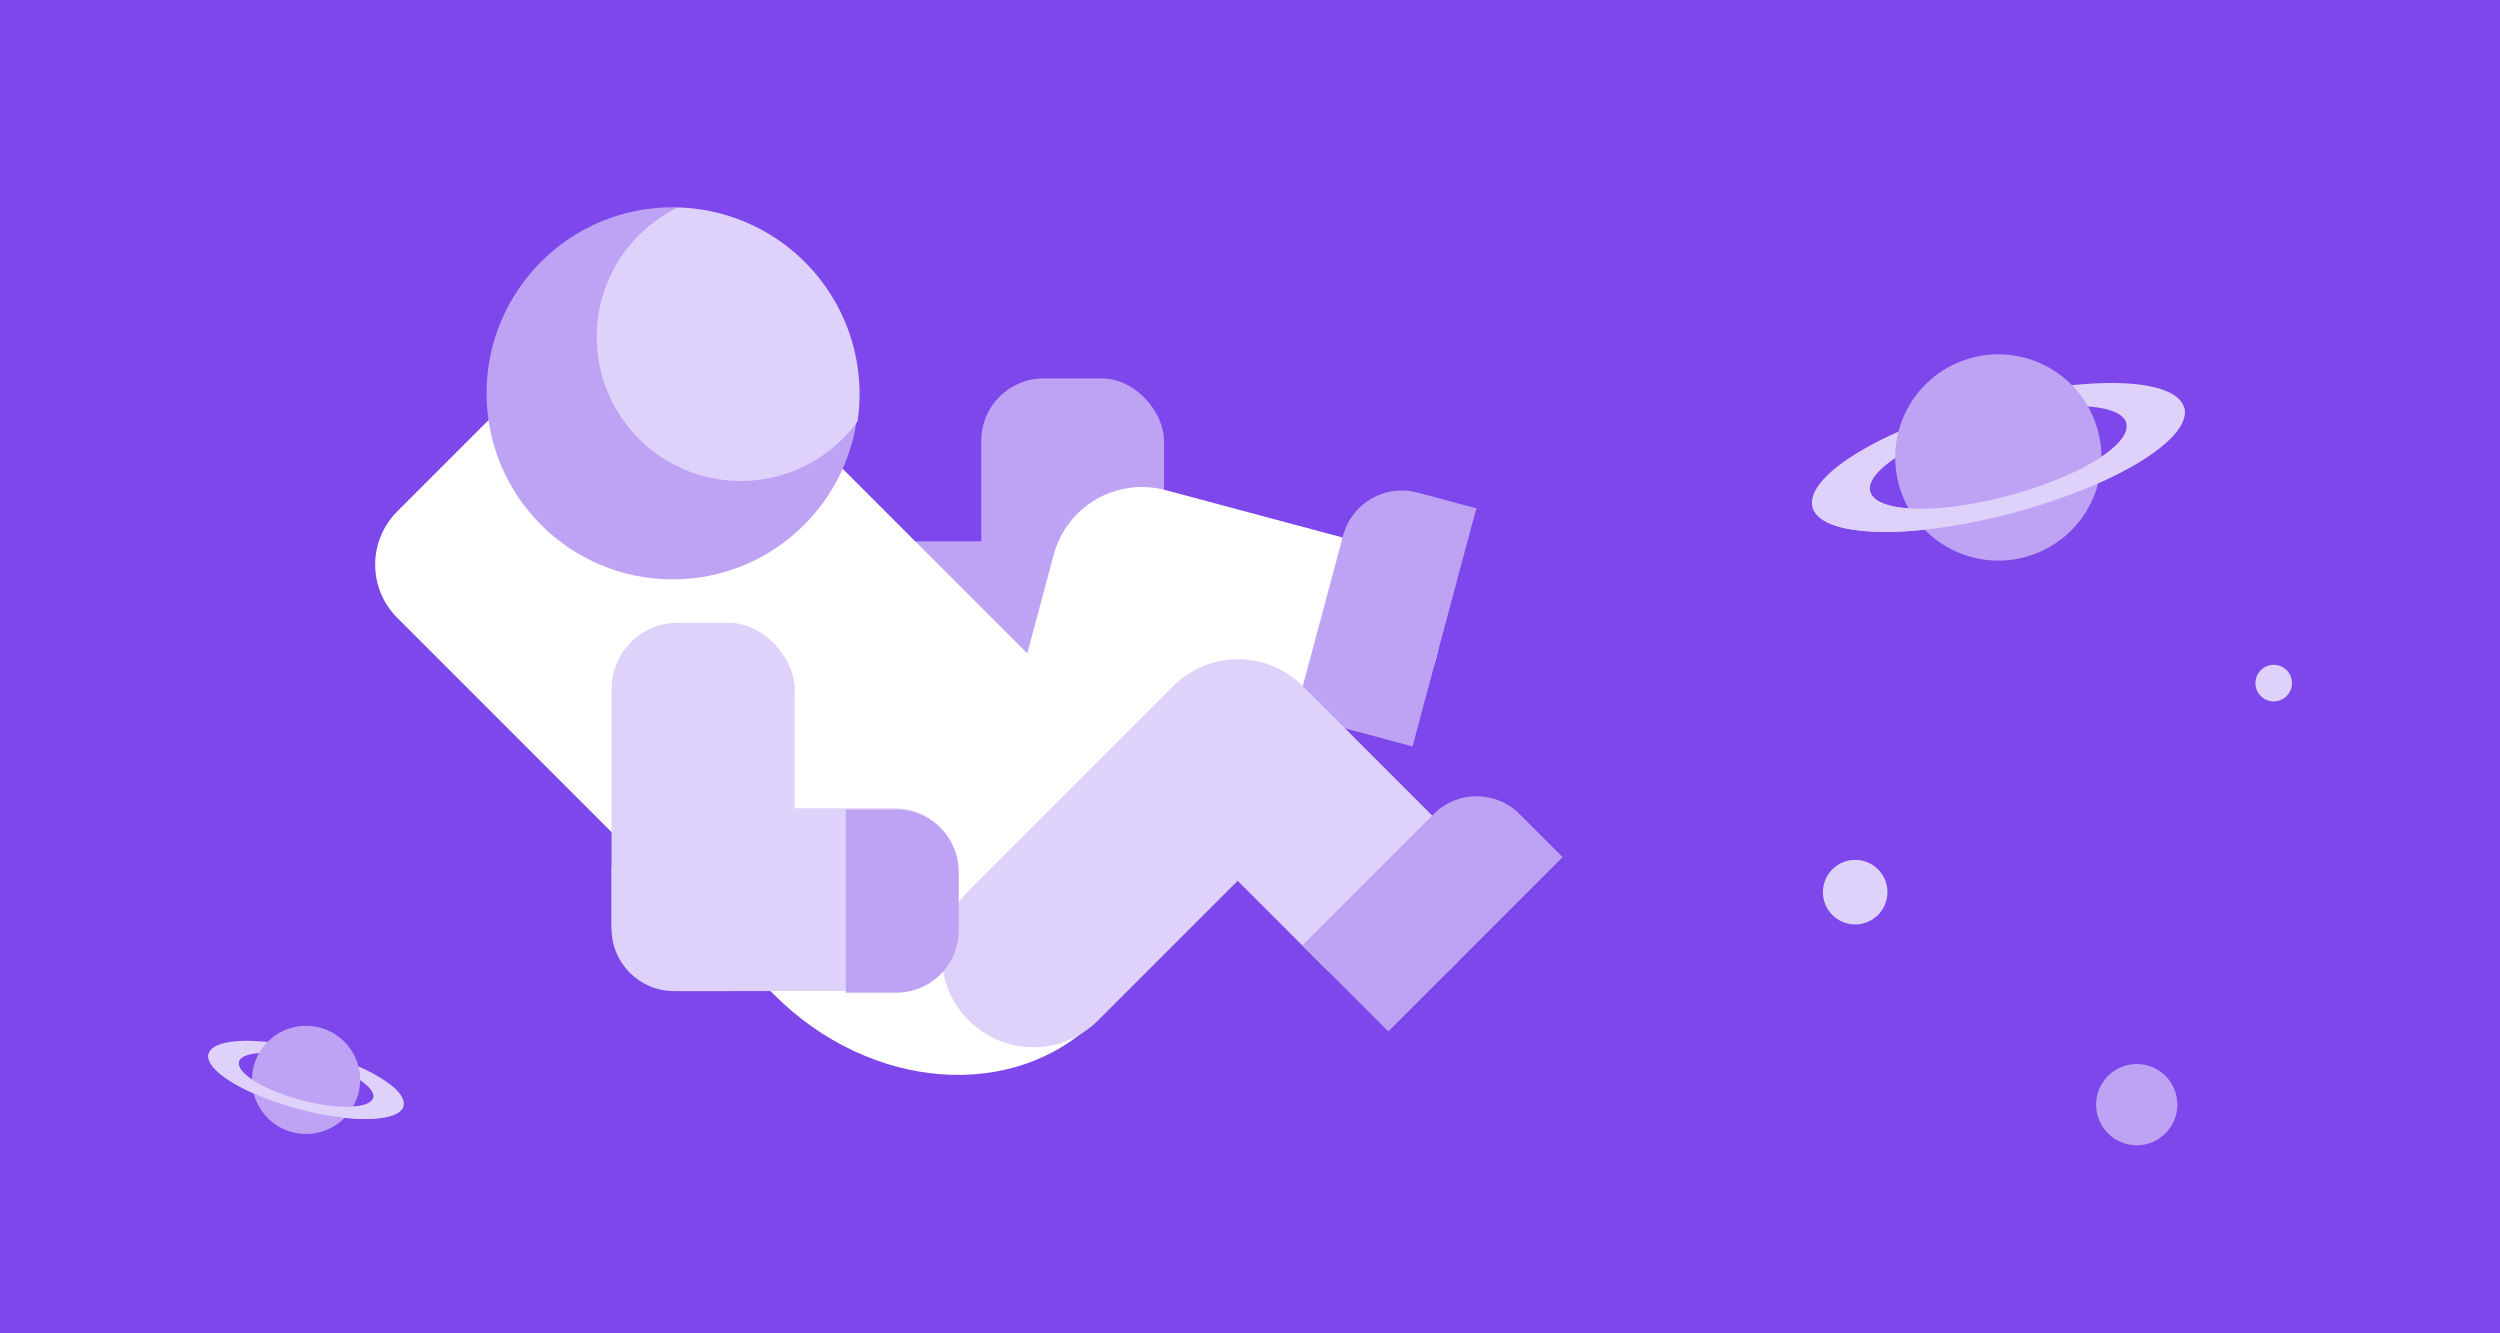 <?xml version="1.0" encoding="UTF-8" standalone="no"?>
<svg
   xmlns:dc="http://purl.org/dc/elements/1.1/"
   xmlns:cc="http://creativecommons.org/ns#"
   xmlns:rdf="http://www.w3.org/1999/02/22-rdf-syntax-ns#"
   xmlns:svg="http://www.w3.org/2000/svg"
   xmlns="http://www.w3.org/2000/svg"
   xmlns:sodipodi="http://sodipodi.sourceforge.net/DTD/sodipodi-0.dtd"
   xmlns:inkscape="http://www.inkscape.org/namespaces/inkscape"
   width="480"
   height="256"
   viewBox="0 0 127 67.733"
   version="1.1"
   id="svg8"
   inkscape:version="1.0.1 (3bc2e81, 2020-09-07)"
   sodipodi:docname="LiveG Astronaut Cover.svg">
  <defs
     id="defs2" />
  <sodipodi:namedview
     id="base"
     pagecolor="#ffffff"
     bordercolor="#666666"
     borderopacity="1.0"
     inkscape:pageopacity="0.0"
     inkscape:pageshadow="2"
     inkscape:zoom="2.0000001"
     inkscape:cx="226.46048"
     inkscape:cy="102.85822"
     inkscape:document-units="px"
     inkscape:current-layer="g2554-2"
     inkscape:document-rotation="0"
     showgrid="false"
     units="px"
     inkscape:snap-page="true"
     inkscape:snap-smooth-nodes="true"
     inkscape:snap-midpoints="true"
     inkscape:window-width="1920"
     inkscape:window-height="1026"
     inkscape:window-x="0"
     inkscape:window-y="32"
     inkscape:window-maximized="1"
     inkscape:snap-object-midpoints="true" />
  <g
     inkscape:label="Layer 1"
     inkscape:groupmode="layer"
     id="layer1">
    <rect
       style="fill:#7e47eb;fill-opacity:1;stroke-width:1.587"
       id="rect2396"
       width="127"
       height="67.733"
       x="0"
       y="8.8817842e-16"
       ry="0" />
    <g
       id="g2699"
       transform="matrix(0.525,0,0,0.525,14.387,-1.4)">
      <g
         id="g2637-9"
         transform="rotate(-90,45.606,58.939)">
        <rect
           style="opacity:1;fill:#bea3f5;fill-opacity:1;stroke-width:1.616"
           id="rect2595-3"
           width="17.723"
           height="37.329"
           x="31.772"
           y="61.236"
           ry="6.732" />
        <rect
           style="opacity:1;fill:#bea3f5;fill-opacity:1;stroke-width:1.529"
           id="rect2595-7-6"
           width="17.689"
           height="33.492"
           x="-98.565"
           y="31.772"
           ry="6.04"
           transform="rotate(-90)" />
      </g>
      <g
         id="g2554-2"
         transform="rotate(-75,60.721,72.906)">
        <path
           id="rect2451-7-5-9"
           style="opacity:1;fill:#ffffff;fill-opacity:1;stroke-width:4.842"
           d="m 197.268,309.367 c -18.531,0 -33.449,14.918 -33.449,33.449 0,18.531 14.918,33.451 33.449,33.451 h 72.049 v 44.236 c 0,18.579 14.956,33.535 33.535,33.535 18.579,0 33.535,-14.956 33.535,-33.535 v -77.602 c 0,-0.014 -0.002,-0.029 -0.002,-0.043 10e-6,-0.014 0.002,-0.029 0.002,-0.043 0,-18.531 -14.918,-33.449 -33.449,-33.449 h -0.086 z"
           transform="scale(0.265)" />
        <path
           id="rect2451-7-5-3-5-1"
           style="opacity:1;fill:#bea3f5;fill-opacity:1;stroke-width:2.849"
           d="m 269.316,409.627 v 22.207 22.205 h 22.207 17.494 10.607 17.494 22.207 v -22.205 c 0,-12.302 -9.905,-22.207 -22.207,-22.207 h -28.102 -17.494 z"
           transform="scale(0.265)" />
      </g>
      <path
         id="rect2428"
         style="opacity:1;fill:#ffffff;fill-opacity:1;stroke-width:1.743"
         d="m 11.041,52.145 c -2.856,2.856 -2.856,7.454 -1e-6,10.31 l 11.643,11.643 1.515,1.515 23.31,23.31 c 9.306,9.306 23.212,10.385 31.179,2.418 C 93.097,86.934 92.99,86.883 76.27,70.164 L 52.96,46.853 51.445,45.338 39.801,33.695 c -2.856,-2.856 -7.454,-2.856 -10.31,0 l -9.225,9.225 z"
         sodipodi:nodetypes="ssccsssccsscs" />
      <g
         id="g2554"
         transform="rotate(-45,67.6,68.466)">
        <path
           id="rect2451-7-5"
           style="opacity:1;fill:#ded1fa;fill-opacity:1;stroke-width:4.842"
           d="m 197.268,309.367 c -18.531,0 -33.449,14.918 -33.449,33.449 0,18.531 14.918,33.451 33.449,33.451 h 72.049 v 44.236 c 0,18.579 14.956,33.535 33.535,33.535 18.579,0 33.535,-14.956 33.535,-33.535 v -77.602 c 0,-0.014 -0.002,-0.029 -0.002,-0.043 10e-6,-0.014 0.002,-0.029 0.002,-0.043 0,-18.531 -14.918,-33.449 -33.449,-33.449 h -0.086 z"
           transform="scale(0.265)" />
        <path
           id="rect2451-7-5-3-5"
           style="opacity:1;fill:#bea3f5;fill-opacity:1;stroke-width:2.849"
           d="m 269.316,409.627 v 22.207 22.205 h 22.207 17.494 10.607 17.494 22.207 v -22.205 c 0,-12.302 -9.905,-22.207 -22.207,-22.207 h -28.102 -17.494 z"
           transform="scale(0.265)" />
      </g>
      <g
         id="g2637">
        <rect
           style="opacity:1;fill:#ded1fa;fill-opacity:1;stroke-width:1.579"
           id="rect2595"
           width="17.723"
           height="35.642"
           x="31.772"
           y="62.923"
           ry="6.427" />
        <rect
           style="opacity:1;fill:#ded1fa;fill-opacity:1;stroke-width:1.529"
           id="rect2595-7"
           width="17.689"
           height="33.492"
           x="-98.565"
           y="31.772"
           ry="6.04"
           transform="rotate(-90)" />
        <path
           id="rect2595-7-0"
           style="opacity:1;fill:#bea3f5;fill-opacity:1;stroke-width:5.779"
           d="m 205.424,305.672 v 66.855 h 18.414 c 12.646,0 22.828,-10.18 22.828,-22.826 v -21.203 c 0,-12.646 -10.182,-22.826 -22.828,-22.826 z"
           transform="scale(0.265)" />
      </g>
      <circle
         style="opacity:1;fill:#bea3f5;fill-opacity:1;stroke-width:1.058"
         id="path2426"
         cx="37.679"
         cy="40.725"
         r="18.002" />
      <path
         id="path2663"
         style="opacity:1;fill:#ded1fa;fill-opacity:1;stroke-width:4"
         d="m 143.883,85.896 a 52.59,52.59 0 0 0 -29.398,47.199 52.59,52.59 0 0 0 52.59,52.59 52.59,52.59 0 0 0 42.641,-21.807 68.04,68.04 0 0 0 0.732,-9.957 68.04,68.04 0 0 0 -66.564,-68.025 z"
         transform="scale(0.265)" />
    </g>
    <g
       id="g2504"
       transform="matrix(0.755,-0.202,0.202,0.755,25.312,23.216)">
      <path
         id="path2452"
         style="fill:#ded1fa;fill-opacity:1;stroke-width:0.998"
         d="m 94.112,21.5 a 12.501,3.728 0 0 0 -12.43,3.728 12.501,3.728 0 0 0 12.501,3.728 12.501,3.728 0 0 0 12.501,-3.728 12.501,3.728 0 0 0 -12.501,-3.728 12.501,3.728 0 0 0 -0.071,0 z m -0.02,1.159 a 8.616,2.57 0 0 1 0.091,0 8.616,2.57 0 0 1 8.616,2.569 8.616,2.57 0 0 1 -8.616,2.57 8.616,2.57 0 0 1 -8.616,-2.57 8.616,2.57 0 0 1 8.525,-2.569 z" />
      <circle
         style="fill:#bea3f5;fill-opacity:1;stroke-width:1.299"
         id="path2450"
         cx="94.182"
         cy="25.229"
         r="6.704" />
      <path
         id="path2452-6"
         style="fill:#ded1fa;fill-opacity:1;stroke-width:0.998"
         d="m 81.681,25.228 a 12.501,3.728 0 0 0 12.501,3.728 12.501,3.728 0 0 0 12.501,-3.728 h -3.886 a 8.616,2.57 0 0 1 -8.616,2.57 8.616,2.57 0 0 1 -8.616,-2.57 z" />
    </g>
    <g
       id="g2504-7"
       transform="matrix(-0.396,-0.106,-0.106,0.396,55.518,54.851)">
      <path
         id="path2452-5"
         style="fill:#ded1fa;fill-opacity:1;stroke-width:0.998"
         d="m 94.112,21.5 a 12.501,3.728 0 0 0 -12.43,3.728 12.501,3.728 0 0 0 12.501,3.728 12.501,3.728 0 0 0 12.501,-3.728 12.501,3.728 0 0 0 -12.501,-3.728 12.501,3.728 0 0 0 -0.071,0 z m -0.02,1.159 a 8.616,2.57 0 0 1 0.091,0 8.616,2.57 0 0 1 8.616,2.569 8.616,2.57 0 0 1 -8.616,2.57 8.616,2.57 0 0 1 -8.616,-2.57 8.616,2.57 0 0 1 8.525,-2.569 z" />
      <circle
         style="fill:#bea3f5;fill-opacity:1;stroke-width:1.299"
         id="path2450-3"
         cx="94.182"
         cy="25.229"
         r="6.704" />
      <path
         id="path2452-6-5"
         style="fill:#ded1fa;fill-opacity:1;stroke-width:0.998"
         d="m 81.681,25.228 a 12.501,3.728 0 0 0 12.501,3.728 12.501,3.728 0 0 0 12.501,-3.728 h -3.886 a 8.616,2.57 0 0 1 -8.616,2.57 8.616,2.57 0 0 1 -8.616,-2.57 z" />
    </g>
    <circle
       style="fill:#ded1fa;fill-opacity:1;stroke-width:1.058"
       id="path2538"
       cx="94.243"
       cy="45.321"
       r="1.64" />
    <circle
       style="fill:#bea3f5;fill-opacity:1;stroke-width:1.332"
       id="path2538-6"
       cx="108.546"
       cy="56.116"
       r="2.064" />
    <circle
       style="fill:#ded1fa;fill-opacity:1;stroke-width:0.599"
       id="path2538-6-2"
       cx="115.505"
       cy="34.702"
       r="0.929" />
  </g>
</svg>

